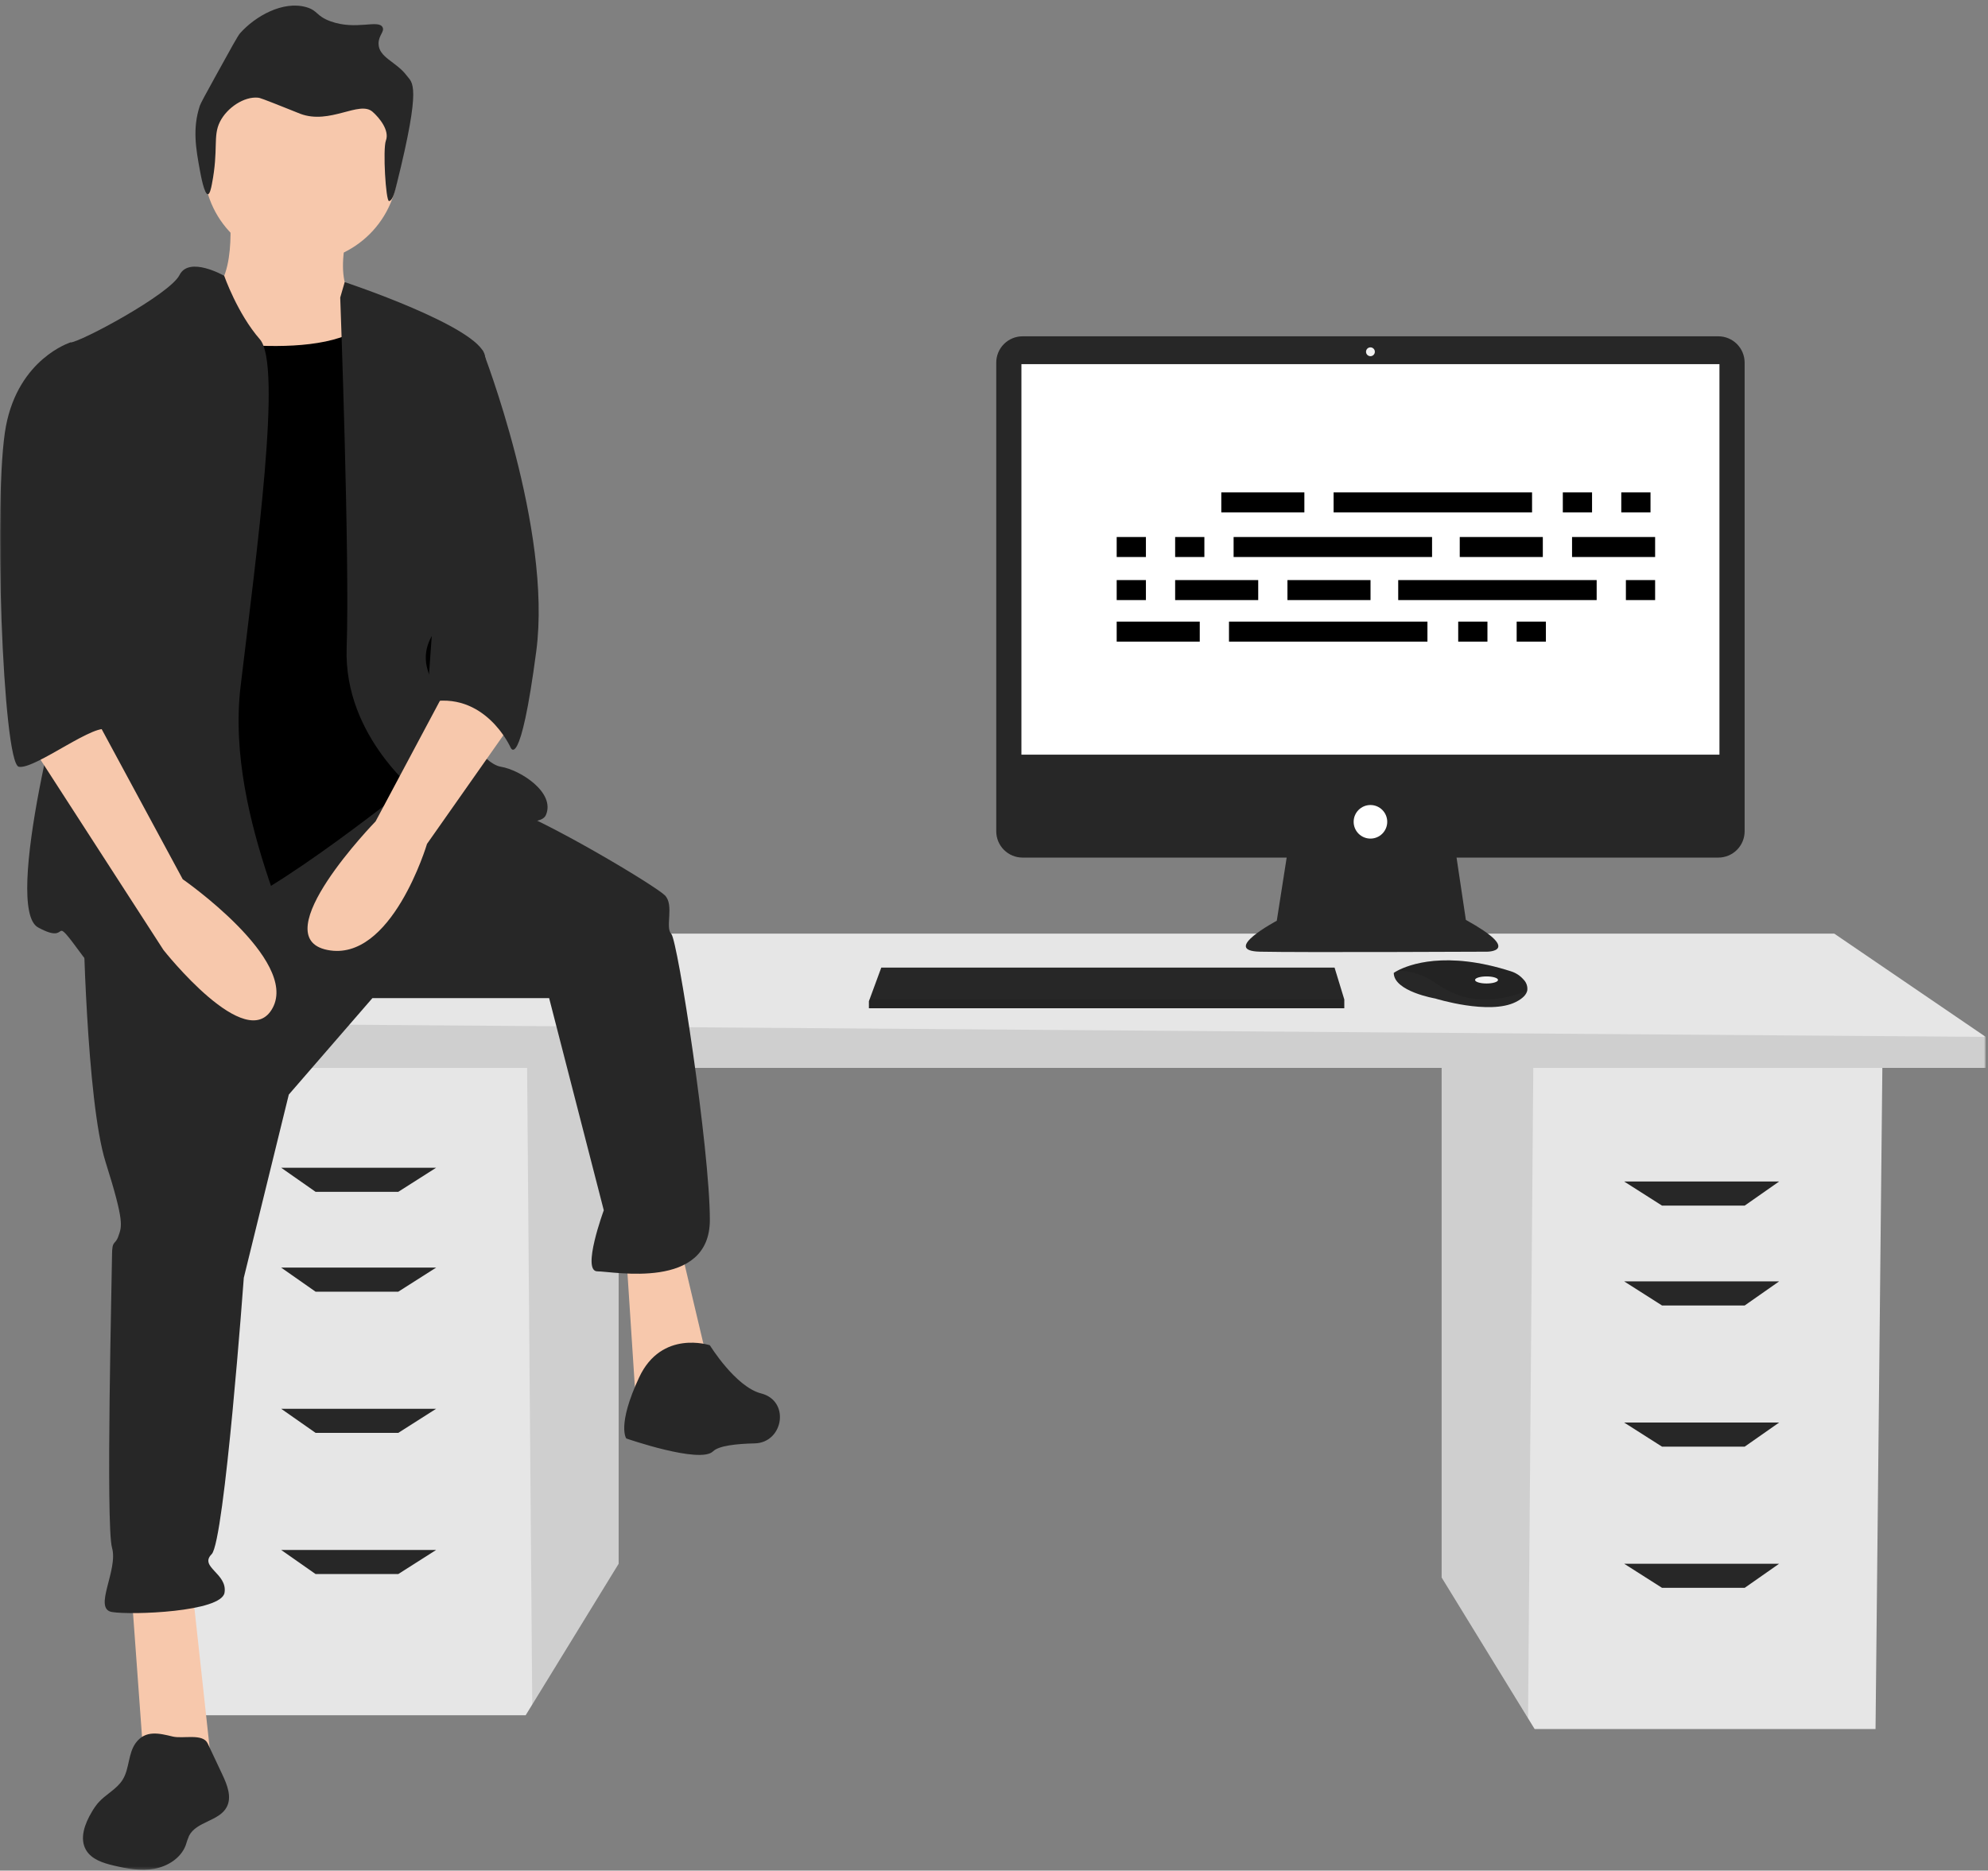 <svg width="712" height="670" viewBox="0 0 712 670" fill="none" xmlns="http://www.w3.org/2000/svg">
<rect x="0" y="0" width="712" height="670" fill="#808080" stroke="none"/>
<g clip-path="url(#clip0_513_75)">
<mask id="mask0_513_75" style="mask-type:luminance" maskUnits="userSpaceOnUse" x="0" y="0" width="712" height="670">
<path d="M711.188 0H0V669.683H711.188V0Z" fill="white"/>
</mask>
<g mask="url(#mask0_513_75)">
<path d="M516.326 380.018V565.013L547.27 615.443L549.625 619.279H671.722L674.189 380.018H516.326Z" fill="#E6E6E6"/>
<path opacity="0.1" d="M516.326 380.018V565.013L547.27 615.443L549.169 380.018H516.326Z" fill="black"/>
<path d="M221.566 375.084V560.08L190.622 610.51L188.267 614.345H66.17L63.703 375.084H221.566Z" fill="#E6E6E6"/>
<path opacity="0.1" d="M221.566 375.084V560.08L190.622 610.51L188.723 375.084H221.566Z" fill="black"/>
<path d="M711.188 371.385V382.484H47.67V366.451L109.335 334.385H656.923L711.188 371.385Z" fill="#E6E6E6"/>
<path opacity="0.1" d="M711.188 371.385V382.484H47.67V366.451L711.188 371.385Z" fill="black"/>
<path d="M142.635 426.883H113.035L100.702 418.25H156.201L142.635 426.883Z" fill="#272727"/>
<path d="M142.635 462.649H113.035L100.702 454.016H156.201L142.635 462.649Z" fill="#272727"/>
<path d="M142.635 513.215H113.035L100.702 504.581H156.201L142.635 513.215Z" fill="#272727"/>
<path d="M142.635 563.78H113.035L100.702 555.147H156.201L142.635 563.78Z" fill="#272727"/>
<path d="M595.257 431.816H624.857L637.19 423.183H581.691L595.257 431.816Z" fill="#272727"/>
<path d="M595.257 467.582H624.857L637.19 458.949H581.691L595.257 467.582Z" fill="#272727"/>
<path d="M595.257 518.148H624.857L637.19 509.515H581.691L595.257 518.148Z" fill="#272727"/>
<path d="M595.257 568.713H624.857L637.19 560.08H581.691L595.257 568.713Z" fill="#272727"/>
<path d="M615.414 120.456H366.228C364.991 120.456 363.765 120.7 362.622 121.173C361.478 121.647 360.439 122.341 359.564 123.216C358.689 124.091 357.995 125.13 357.522 126.274C357.048 127.417 356.804 128.643 356.805 129.88V297.738C356.804 298.975 357.048 300.201 357.522 301.344C357.995 302.488 358.689 303.527 359.564 304.402C360.439 305.277 361.478 305.971 362.622 306.445C363.765 306.918 364.991 307.162 366.228 307.162H460.821L457.277 329.788C457.277 329.788 437.025 340.547 451.265 340.864C465.505 341.18 532.593 340.864 532.593 340.864C532.593 340.864 545.567 340.864 524.998 329.472L521.664 307.162H615.414C616.651 307.162 617.877 306.918 619.02 306.445C620.164 305.971 621.203 305.277 622.078 304.402C622.953 303.527 623.647 302.488 624.121 301.344C624.594 300.201 624.838 298.975 624.838 297.738V129.88C624.838 128.643 624.594 127.417 624.121 126.274C623.647 125.13 622.953 124.091 622.078 123.216C621.203 122.341 620.164 121.647 619.02 121.173C617.877 120.7 616.651 120.456 615.414 120.456Z" fill="#272727"/>
<path d="M615.819 130.424H365.823V270.295H615.819V130.424Z" fill="white"/>
<path d="M490.821 127.576C491.695 127.576 492.403 126.868 492.403 125.994C492.403 125.12 491.695 124.412 490.821 124.412C489.947 124.412 489.239 125.12 489.239 125.994C489.239 126.868 489.947 127.576 490.821 127.576Z" fill="#F2F2F2"/>
<path d="M490.821 300.358C494.142 300.358 496.834 297.666 496.834 294.346C496.834 291.025 494.142 288.333 490.821 288.333C487.5 288.333 484.809 291.025 484.809 294.346C484.809 297.666 487.5 300.358 490.821 300.358Z" fill="white"/>
<path d="M481.452 357.952V361.117H311.202V358.585L311.436 357.952L315.632 346.56H477.971L481.452 357.952Z" fill="#272727"/>
<path d="M546.97 354.854C546.659 356.18 545.489 357.579 542.843 358.901C533.35 363.648 514.046 357.636 514.046 357.636C514.046 357.636 499.173 355.104 499.173 348.459C499.59 348.173 500.026 347.914 500.477 347.683C504.468 345.572 517.702 340.361 541.167 347.904C542.896 348.447 544.44 349.458 545.628 350.827C546.154 351.344 546.55 351.979 546.783 352.679C547.016 353.379 547.08 354.124 546.97 354.854Z" fill="#272727"/>
<path opacity="0.1" d="M546.97 354.854C535.35 359.306 524.992 359.639 514.362 352.256C510.343 349.284 505.476 347.681 500.477 347.683C504.468 345.572 517.702 340.361 541.167 347.904C542.896 348.447 544.44 349.458 545.628 350.827C546.154 351.344 546.55 351.979 546.783 352.679C547.016 353.379 547.08 354.124 546.97 354.854Z" fill="black"/>
<path d="M532.4 352.256C534.672 352.256 536.514 351.689 536.514 350.99C536.514 350.291 534.672 349.724 532.4 349.724C530.128 349.724 528.286 350.291 528.286 350.99C528.286 351.689 530.128 352.256 532.4 352.256Z" fill="#F2F2F2"/>
<path opacity="0.1" d="M481.452 357.952V361.117H311.202V358.585L311.436 357.952H481.452Z" fill="black"/>
<path d="M82.138 74.905C82.138 74.905 85.591 103.684 72.929 105.986C60.266 108.288 84.44 147.427 84.44 147.427L141.997 154.334L128.183 108.288C128.183 108.288 118.974 104.835 124.73 81.812C130.485 58.789 82.138 74.905 82.138 74.905Z" fill="#F7C8AC"/>
<path d="M47.028 569.318L51.633 632.631H75.806L68.9 569.318H47.028Z" fill="#F7C8AC"/>
<path d="M224.303 449.6L227.756 502.552L254.233 491.041L243.872 447.298L224.303 449.6Z" fill="#F7C8AC"/>
<path d="M29.761 327.58C29.761 327.58 30.912 394.345 37.819 416.217C44.726 438.089 43.575 439.24 42.423 442.693C41.272 446.147 40.121 443.844 40.121 449.6C40.121 455.356 37.819 546.295 40.121 554.353C42.423 562.411 33.215 576.225 40.121 577.376C47.028 578.527 79.26 577.376 80.411 570.469C81.562 563.563 71.202 561.26 75.806 556.656C80.411 552.051 87.318 457.658 87.318 457.658L103.434 392.043L133.363 357.509H196.676L216.245 433.484C216.245 433.484 208.187 455.356 213.943 455.356C219.699 455.356 254.233 462.263 254.233 436.938C254.233 411.613 242.721 336.789 240.419 334.486C238.117 332.184 241.57 324.126 238.117 320.673C234.663 317.219 194.374 293.046 179.409 288.441C164.444 283.836 143.451 278.356 143.451 278.356L29.761 327.58Z" fill="#272727"/>
<path d="M254.233 481.832C254.233 481.832 236.966 476.076 228.908 493.343C220.85 510.61 224.303 515.215 224.303 515.215C224.303 515.215 250.779 524.424 255.384 519.819C257.387 517.816 263.748 517.12 270.296 516.973C280.269 516.749 282.923 502.64 273.504 499.354C273.223 499.256 272.939 499.171 272.651 499.099C263.442 496.797 254.233 481.832 254.233 481.832Z" fill="#272727"/>
<path d="M108.038 93.899C127.111 93.899 142.572 78.438 142.572 59.365C142.572 40.292 127.111 24.831 108.038 24.831C88.966 24.831 73.504 40.292 73.504 59.365C73.504 78.438 88.966 93.899 108.038 93.899Z" fill="#F7C8AC"/>
<path d="M63.144 120.375C63.144 120.375 119.55 131.886 133.363 113.468C147.177 95.05 152.933 165.269 152.933 165.269L159.839 238.942L149.479 279.232C149.479 279.232 95.376 322.975 78.109 326.428C60.842 329.882 34.365 332.184 34.365 332.184C34.365 332.184 42.423 204.408 42.423 202.106C42.423 199.803 63.144 120.375 63.144 120.375Z" fill="black"/>
<path d="M80.298 98.786C80.298 98.786 67.749 91.597 64.295 98.504C60.842 105.41 28.61 122.677 25.156 122.677C21.703 122.677 32.063 218.222 27.459 229.733C22.854 241.244 0.983 325.277 13.645 332.184C26.308 339.091 17.099 325.277 29.761 342.544C42.423 359.811 104.585 359.811 108.038 352.905C111.492 345.998 80.411 294.197 86.167 245.849C91.922 197.501 101.131 130.735 93.073 121.526C85.016 112.317 80.298 98.786 80.298 98.786Z" fill="#272727"/>
<path d="M121.852 106.561L123.455 101.043C123.455 101.043 171.351 116.922 173.653 127.282C175.955 137.642 174.804 210.164 166.746 215.919C158.688 221.675 147.177 230.884 155.235 244.698C163.293 258.511 172.502 273.476 179.409 274.627C186.316 275.778 198.978 283.836 195.525 291.894C192.071 299.952 150.63 284.988 150.63 284.988C150.63 284.988 123.003 264.267 124.154 232.035C125.305 199.803 121.852 106.561 121.852 106.561Z" fill="#272727"/>
<path d="M162.142 242.396L134.514 294.197C134.514 294.197 94.225 335.638 117.247 340.242C140.27 344.847 152.933 302.255 152.933 302.255L182.862 259.663L162.142 242.396Z" fill="#F7C8AC"/>
<path d="M162.142 122.677L172.867 125.524C172.867 125.524 197.827 189.443 192.071 233.186C186.316 276.93 182.862 267.721 182.862 267.721C182.862 267.721 173.653 247 152.933 251.605L162.142 122.677Z" fill="#272727"/>
<path d="M48.623 624.263C45.847 628.036 46.404 633.428 43.945 637.414C41.813 640.869 37.796 642.681 35.13 645.743C34.279 646.76 33.521 647.851 32.864 649.003C30.391 653.145 28.381 658.454 30.817 662.619C32.776 665.969 36.894 667.279 40.671 668.171C45.446 669.299 50.406 670.202 55.235 669.34C60.064 668.478 64.784 665.521 66.506 660.927C66.844 659.772 67.246 658.637 67.711 657.527C70.328 652.374 78.538 652.318 81.217 647.197C83.092 643.613 81.368 639.28 79.646 635.621L74.385 624.444C72.639 620.735 65.561 622.868 61.871 621.979C57.059 620.82 52.085 619.543 48.623 624.263Z" fill="#272727"/>
<path d="M10.192 265.418L58.539 340.242C58.539 340.242 88.469 378.23 97.678 360.963C106.887 343.696 65.446 314.917 65.446 314.917L34.365 257.36L10.192 265.418Z" fill="#F7C8AC"/>
<path d="M34.365 124.98L25.156 122.677C25.156 122.677 6.738 128.433 2.134 152.607C-2.471 176.781 0.983 273.476 6.738 274.627C12.494 275.778 35.166 257.791 38.794 261.604C42.423 265.418 30.912 245.849 34.365 235.489C37.819 225.128 34.365 124.98 34.365 124.98Z" fill="#272727"/>
<path d="M467.159 176.363H437.407V183.525H467.159V176.363Z" fill="black"/>
<path d="M570.191 176.363H559.722V183.525H570.191V176.363Z" fill="black"/>
<path d="M591.127 176.363H580.659V183.525H591.127V176.363Z" fill="black"/>
<path d="M548.703 176.363H477.628V183.525H548.703V176.363Z" fill="black"/>
<path d="M429.693 222.644H399.941V229.807H429.693V222.644Z" fill="black"/>
<path d="M532.725 222.644H522.256V229.807H532.725V222.644Z" fill="black"/>
<path d="M553.661 222.644H543.193V229.807H553.661V222.644Z" fill="black"/>
<path d="M511.237 222.644H440.162V229.807H511.237V222.644Z" fill="black"/>
<path d="M552.56 192.341H522.807V199.503H552.56V192.341Z" fill="black"/>
<path d="M592.78 192.341H563.028V199.503H592.78V192.341Z" fill="black"/>
<path d="M410.409 192.341H399.941V199.503H410.409V192.341Z" fill="black"/>
<path d="M431.346 192.341H420.878V199.503H431.346V192.341Z" fill="black"/>
<path d="M512.89 192.341H441.815V199.503H512.89V192.341Z" fill="black"/>
<path d="M490.851 207.768H461.099V214.931H490.851V207.768Z" fill="black"/>
<path d="M450.63 207.768H420.878V214.931H450.63V207.768Z" fill="black"/>
<path d="M410.409 207.768H399.941V214.931H410.409V207.768Z" fill="black"/>
<path d="M592.78 207.768H582.312V214.931H592.78V207.768Z" fill="black"/>
<path d="M571.843 207.768H500.768V214.931H571.843V207.768Z" fill="black"/>
<path d="M107.5 94C126.554 94 142 78.554 142 59.5C142 40.446 126.554 25 107.5 25C88.446 25 73 40.446 73 59.5C73 78.554 88.446 94 107.5 94Z" fill="#F7C8AC"/>
<path d="M142.096 65.889C141.647 67.69 140.74 71.979 139.323 72C138.166 72.017 137.058 53.411 138.214 50.333C139.542 46.798 136.052 42.325 133.423 40.029C128.696 35.901 118.203 44.765 107.532 40.75C107.25 40.644 107.306 40.656 103.937 39.309C93.569 35.165 93.024 35.045 92.43 34.986C87.404 34.488 81.27 38.608 78.765 43.632C76.162 48.854 78.337 53.333 75.888 65.967C75.603 67.44 75.155 69.538 74.45 69.569C73.161 69.626 71.903 62.73 71.573 60.924C70.193 53.356 68.861 46.061 71.573 37.868C71.869 36.974 73.693 33.658 77.327 27.061C82.563 17.557 85.196 12.787 85.957 11.93C91.415 5.782 101.349 0.173 109.69 2.564C113.906 3.773 113.15 5.716 118.32 7.608C127.534 10.978 135.542 6.856 137.019 9.769C137.801 11.312 135.612 12.584 135.58 15.533C135.526 20.593 141.913 22.055 145.649 27.061C147.657 29.752 151.094 29.781 142.096 65.889Z" fill="#272727"/>
</g>
</g>
<defs>
<clipPath id="clip0_513_75">
<rect width="712" height="670" fill="white"/>
</clipPath>
</defs>
</svg>
